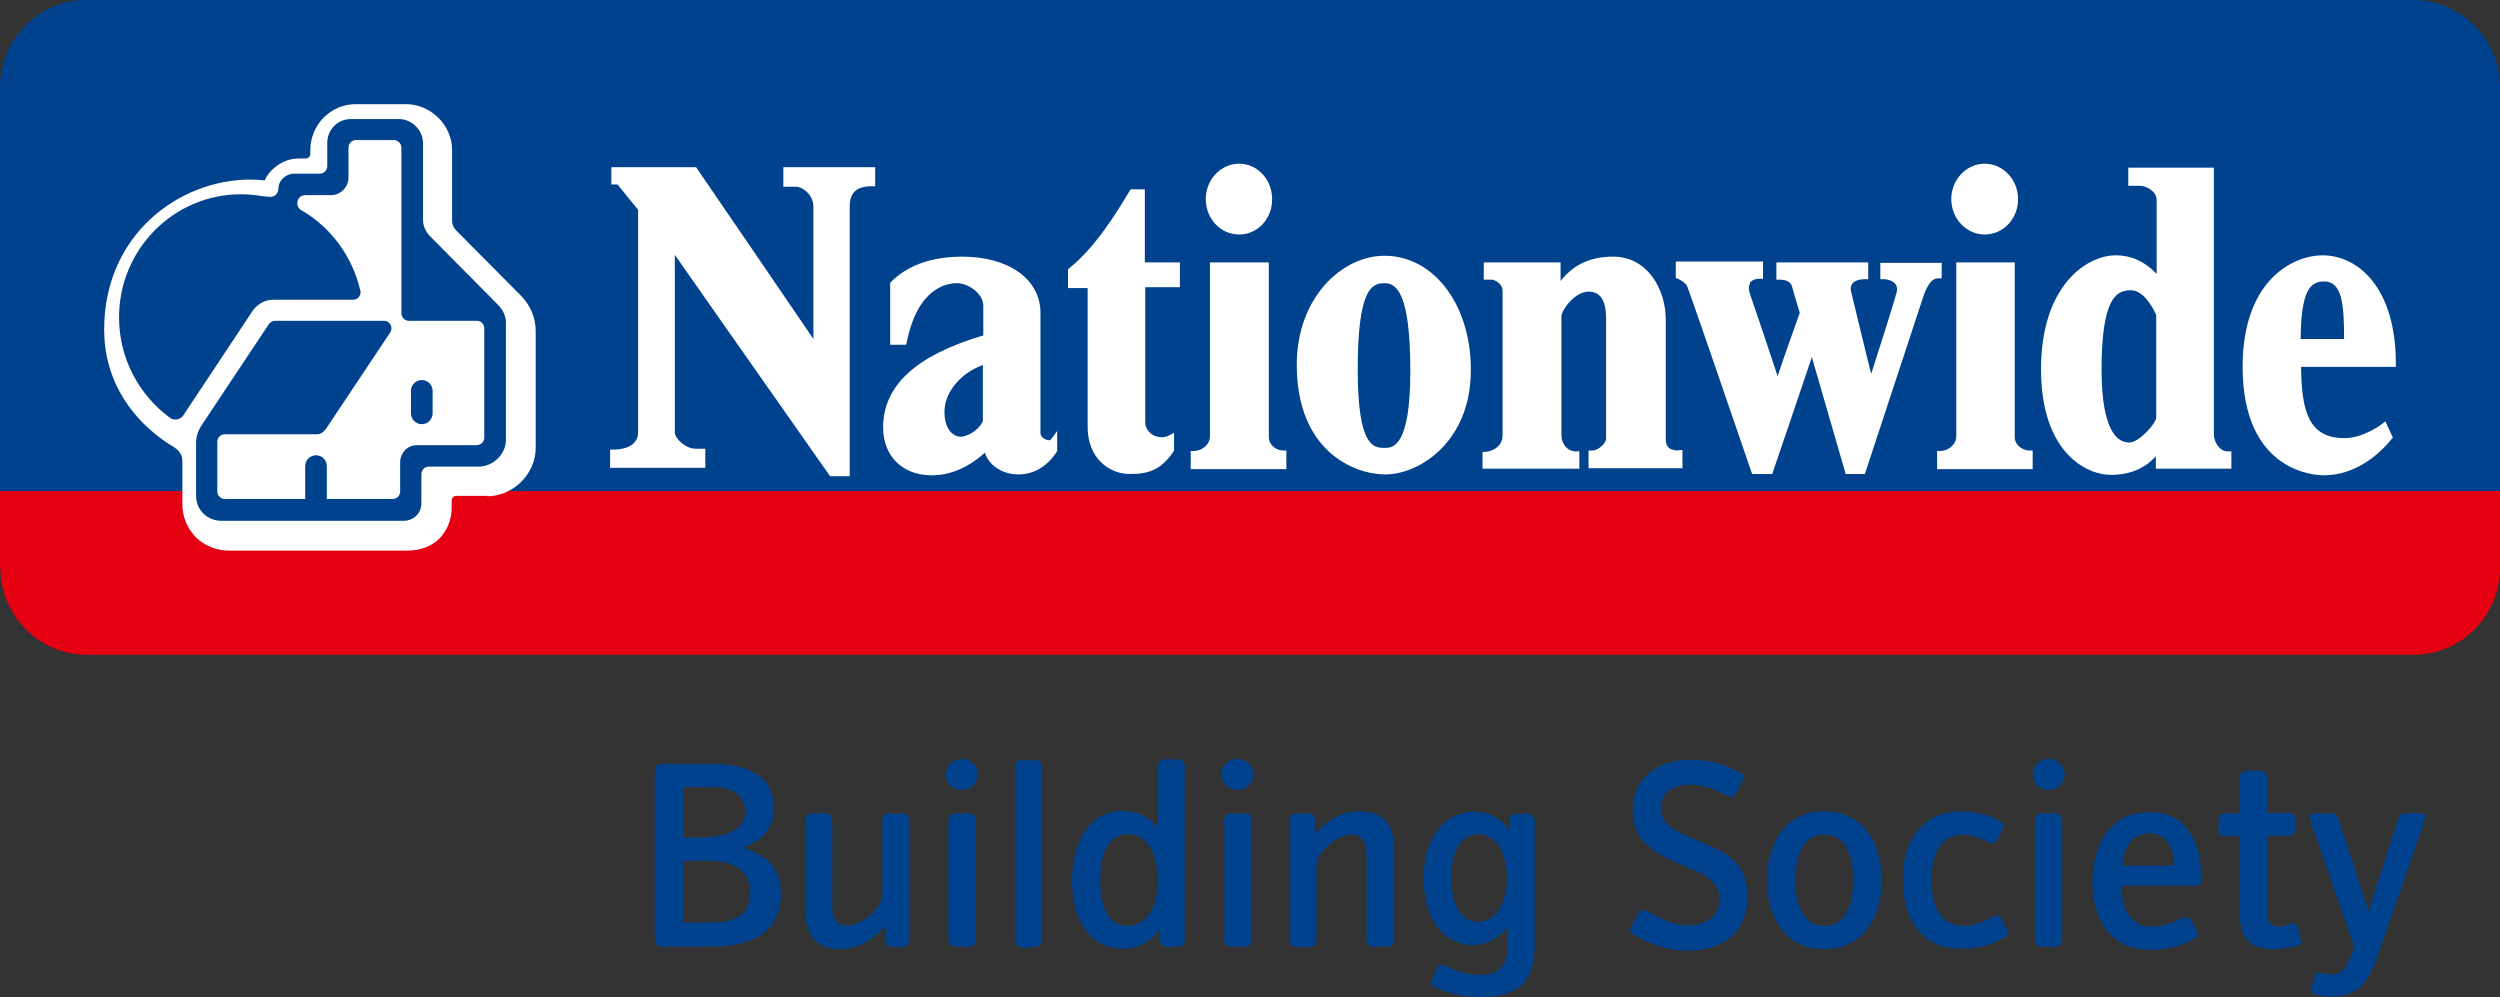 <?xml version="1.0" encoding="UTF-8"?>
<svg width="168px" height="67px" viewBox="0 0 168 67" version="1.1" xmlns="http://www.w3.org/2000/svg" xmlns:xlink="http://www.w3.org/1999/xlink">
    <rect x="0" y="0" width="168" height="67" fill="#333333" stroke="none"/>
    <title>nationwide-building-society-logo-vector</title>
    <g id="Page-1" stroke="none" stroke-width="1" fill="none" fill-rule="evenodd">
        <g id="nationwide-building-society-logo-vector" fill-rule="nonzero">
            <path d="M162.176,0 L5.796,0 C2.604,0 0,2.623 0,5.838 L0,33 L168,33 L168,5.838 C168,2.651 165.368,0 162.176,0" id="Path" fill="#00428D"></path>
            <path d="M0.028,38.162 C0.028,41.377 2.632,44 5.824,44 L162.204,44 C165.396,44 168,41.377 168,38.162 L168,33 L0,33 L0,38.162 L0.028,38.162 Z" id="Path" fill="#E50012"></path>
            <path d="M154.604,22.779 C154.633,19.567 155.222,18.912 156.175,18.912 C157.41,18.912 157.522,20.489 157.522,22.779 L154.604,22.779 Z M161,24.415 C161,19.388 158.504,17.157 156.063,17.157 C154.212,17.157 150.705,18.704 150.705,24.653 C150.705,31.732 155.586,31.941 156.147,31.941 C158.223,31.941 159.794,30.632 160.691,29.531 L160.804,29.412 L160.299,28.312 L160.074,28.49 C160.074,28.49 158.84,29.442 157.55,29.442 C155.165,29.442 154.661,27.687 154.633,24.653 L161,24.653 L161,24.415 L161,24.415 Z M144.899,21.173 L144.899,28.044 C144.899,28.46 143.721,29.739 143.104,29.739 C141.561,29.739 141.224,27.092 141.224,24.861 C141.224,20.132 142.178,19.507 143.16,19.507 C144.114,19.448 144.815,20.965 144.899,21.173 M149.696,30.334 C149.163,30.334 148.77,29.71 148.77,29.174 L148.77,11.268 L148.518,11.268 L143.02,11.268 L143.02,12.487 L143.833,12.487 C144.17,12.487 144.927,12.814 144.927,13.439 L144.927,18.407 C144.422,17.871 143.525,17.157 142.178,17.157 C140.215,17.157 137.157,19.21 137.157,24.802 C137.157,30.424 140.215,31.911 141.842,31.911 C143.356,31.911 144.282,31.316 144.871,30.661 L144.871,31.494 L149.948,31.494 L149.948,30.334 L149.696,30.334 Z M136.344,30.275 C136.007,30.275 135.39,29.977 135.39,29.353 L135.39,17.633 L135.137,17.633 L131.463,17.633 L131.463,29.323 C131.463,29.888 130.902,30.305 130.397,30.305 L130.173,30.305 L130.173,31.524 L136.596,31.524 L136.596,30.275 L136.344,30.275 Z M126.358,17.663 L126.358,18.763 L126.582,18.763 C126.863,18.763 127.255,18.882 127.396,19.12 C127.452,19.21 127.48,19.329 127.48,19.418 C127.48,19.507 127.48,19.567 127.452,19.656 C127.283,20.31 126.245,23.582 125.741,25.129 C125.348,23.552 124.506,20.072 124.394,19.596 C124.394,19.537 124.366,19.477 124.366,19.418 C124.366,19.299 124.394,19.18 124.478,19.061 C124.619,18.882 124.899,18.763 125.292,18.763 L125.544,18.763 L125.544,17.633 L119.373,17.633 L119.373,18.793 L119.597,18.793 C119.85,18.793 120.299,18.853 120.411,19.21 C120.411,19.21 120.888,20.875 120.944,21.024 C120.888,21.173 119.766,24.326 119.457,25.278 C119.008,23.909 117.942,20.727 117.634,19.864 C117.578,19.715 117.522,19.507 117.522,19.329 C117.522,19.21 117.578,19.12 117.606,19.001 C117.718,18.823 117.971,18.734 118.223,18.734 L118.475,18.734 L118.475,17.574 L118.223,17.574 L112.613,17.574 L112.613,18.674 L112.753,18.734 C112.893,18.793 113.23,18.972 113.37,19.21 C113.511,19.537 116.035,26.854 117.69,31.703 L117.746,31.851 L119.093,31.851 C119.093,31.851 121.365,25.188 121.757,23.999 C122.094,25.188 124.029,31.851 124.029,31.851 L125.32,31.851 L129.219,20.013 C129.527,19.091 129.836,18.704 130.229,18.704 L130.481,18.704 L130.481,17.663 L126.358,17.663 Z M112.837,30.275 C112.08,30.275 111.94,29.948 111.94,29.472 L111.94,21.5 C111.94,19.418 110.705,17.246 108.405,17.246 C106.835,17.246 105.712,17.812 104.871,18.882 L104.871,17.633 L99.71,17.633 L99.71,18.793 L100.271,18.793 C100.299,18.793 100.972,18.942 100.972,19.567 L100.972,29.263 C100.972,29.948 100.383,30.305 99.85,30.364 L99.626,30.364 L99.626,31.494 L106.133,31.494 L106.133,30.334 L105.909,30.334 C105.348,30.334 104.927,29.858 104.927,29.234 L104.927,21.262 C104.927,20.846 105.825,19.596 106.75,19.596 C107.536,19.596 107.928,20.191 107.928,21.381 L107.928,29.472 C107.928,29.799 107.396,30.275 107.003,30.275 L106.75,30.275 L106.75,31.465 L113.062,31.465 L113.062,30.245 L112.837,30.245 L112.837,30.275 Z M94.773,24.95 C94.773,30.096 93.567,30.096 93.062,30.096 C92.332,30.096 91.238,30.096 91.238,24.831 C91.238,19.477 92.164,19.031 93.006,19.031 C93.847,19.001 94.773,19.686 94.773,24.95 M93.034,17.187 C90.201,17.187 87.143,19.983 87.143,24.504 C87.143,30.364 91.042,31.881 93.09,31.881 C95.418,31.881 98.84,29.65 98.84,24.891 C98.868,20.518 96.372,17.187 93.034,17.187 M86.217,30.275 C85.853,30.275 85.264,29.977 85.264,29.353 L85.264,17.633 L85.011,17.633 L81.309,17.633 L81.309,29.323 C81.309,29.888 80.748,30.305 80.243,30.305 L80.018,30.305 L80.018,31.524 L86.442,31.524 L86.442,30.275 L86.217,30.275 Z M79.289,19.329 L79.289,17.633 L76.933,17.633 L76.933,12.725 L76.708,12.725 L75.979,12.725 L75.867,12.904 C75.081,14.212 73.595,16.652 71.856,18.02 L71.771,18.109 L71.771,19.358 L73.09,19.358 L73.09,28.698 C73.09,30.751 74.492,31.851 75.923,31.851 C77.157,31.851 77.999,31.613 78.868,30.334 L78.896,30.275 L78.896,29.085 L78.56,29.263 C78.223,29.442 77.774,29.412 77.438,29.204 C77.129,28.996 76.961,28.698 76.961,28.371 L76.961,19.299 L79.289,19.299 L79.289,19.329 Z M64.562,29.353 C64.17,29.353 63.468,28.996 63.468,27.657 C63.468,26.348 64.59,25.04 66.049,24.534 L66.049,28.312 C65.684,29.025 64.899,29.353 64.562,29.353 M70.649,29.501 C70.565,29.62 70.397,29.591 70.285,29.531 C70.088,29.472 69.92,29.293 69.92,29.085 L69.92,21.024 C69.92,18.763 67.788,17.246 64.647,17.246 C61.898,17.246 60.495,18.317 59.878,18.942 L59.822,19.001 L59.822,23.166 L60.888,23.166 L60.944,22.958 C61.673,19.358 63.609,19.001 64.394,19.031 C65.067,19.061 66.077,19.715 66.077,20.548 L66.077,22.541 C61.561,23.88 59.345,25.902 59.345,28.728 C59.345,30.661 60.663,31.941 62.599,31.941 C63.861,31.941 65.039,31.435 66.189,30.424 C66.442,31.256 67.339,31.881 68.433,31.881 C69.471,31.881 70.369,31.346 70.986,30.394 L71.042,30.334 L71.042,28.966 L70.649,29.501 Z M52.641,11.268 L52.641,12.547 L53.482,12.547 C53.959,12.547 54.661,13.112 54.661,13.885 L54.661,22.779 C53.903,21.649 46.778,11.238 46.778,11.238 L46.638,11.238 L41.084,11.238 L41.084,12.398 L41.505,12.398 C41.617,12.547 42.767,13.975 42.879,14.093 L42.879,29.055 C42.879,30.126 41.617,30.215 41.224,30.215 L41,30.215 L41,31.435 L47.396,31.435 L47.396,30.156 L46.75,30.156 C46.077,30.156 45.348,29.472 45.348,29.055 L45.348,17.127 C46.133,18.258 55.783,32 55.783,32 L57.101,32 L57.101,13.856 C57.101,12.933 57.578,12.517 58.56,12.517 L58.812,12.517 L58.812,11.238 L52.641,11.238 L52.641,11.268 Z M83.272,11 C82.038,11 81.028,12.071 81.028,13.38 C81.028,14.688 82.01,15.759 83.272,15.759 C84.506,15.759 85.488,14.718 85.488,13.38 C85.488,12.071 84.506,11 83.272,11 M133.37,11 C132.136,11 131.126,12.071 131.126,13.38 C131.126,14.688 132.136,15.759 133.37,15.759 C134.604,15.759 135.614,14.718 135.614,13.38 C135.614,12.071 134.604,11 133.37,11" id="Shape" fill="#FFFFFF"></path>
            <path d="M32.74,33.349 C33.555,33.349 34.37,33.009 34.988,32.415 C35.635,31.792 36,30.943 36,30.094 L36,22.283 C36,21.349 35.663,20.557 35.016,19.877 L30.661,15.491 C30.492,15.321 30.38,15.094 30.38,14.84 L30.38,10.085 C30.38,9.264 30.043,8.5 29.453,7.906 C28.862,7.34 28.104,7 27.289,7 L23.889,7 C22.231,7 20.854,8.387 20.854,10.085 L20.854,10.34 C20.854,10.509 20.713,10.651 20.545,10.651 L20.545,10.651 L20.067,10.651 C19.477,10.651 18.887,10.877 18.409,11.302 C18.128,11.528 17.931,11.811 17.791,12.123 C17.482,12.094 17.116,12.066 16.835,12.066 C12.03,12.066 7,15.774 7,22.142 C7,27.519 11.468,29.896 11.721,30.066 C11.89,30.179 12.255,30.462 12.255,30.943 L12.255,33.887 C12.255,34.736 12.592,35.528 13.182,36.123 C13.772,36.689 14.559,37 15.374,37 L27.373,37 C28.188,37 28.919,36.745 29.453,36.264 C30.015,35.726 30.352,34.962 30.352,34.113 L30.352,33.632 C30.352,33.462 30.492,33.321 30.661,33.321 L32.74,33.321 L32.74,33.349 Z" id="Path" fill="#FFFFFF"></path>
            <path d="M33.438,20.455 L28.905,15.88 C28.625,15.597 28.429,15.202 28.429,14.806 L28.429,9.638 C28.429,8.734 27.673,8 26.806,8 L23.588,8 C22.692,8 21.992,8.706 21.992,9.61 L21.992,11.163 C21.992,11.361 21.852,11.672 21.461,11.672 L19.754,11.672 C19.278,11.672 18.774,12.039 18.718,12.575 C18.69,12.999 18.55,13.338 17.823,13.197 C17.823,13.197 17.795,13.197 17.795,13.197 C17.767,13.197 17.767,13.197 17.739,13.197 C17.235,13.112 16.731,13.055 16.2,13.055 C11.666,13.055 8,16.755 8,21.331 C8,24.098 9.343,26.527 11.386,28.052 L11.386,28.052 C11.498,28.137 11.638,28.194 11.778,28.194 C12.002,28.194 12.226,28.081 12.338,27.883 L12.338,27.883 L16.983,20.879 C16.983,20.879 17.459,20.144 18.354,20.144 L23.727,20.144 C24.007,20.144 24.231,19.918 24.231,19.636 C24.231,19.579 24.231,19.551 24.203,19.495 C23.671,17.207 22.216,15.258 20.257,14.129 C20.089,14.044 19.977,13.874 19.977,13.649 C19.977,13.366 20.201,13.112 20.509,13.112 L20.509,13.112 L22.244,13.112 C22.888,13.112 23.42,12.575 23.42,11.926 L23.42,9.921 C23.42,9.61 23.671,9.412 23.923,9.412 L26.47,9.412 C26.722,9.412 26.974,9.638 26.974,9.921 L26.974,21.048 C26.974,21.302 27.17,21.556 27.477,21.556 L32.039,21.556 C32.375,21.556 32.543,21.839 32.543,22.065 L32.543,29.408 C32.543,29.662 32.347,29.916 32.011,29.916 L28.009,29.916 C27.337,29.916 26.89,30.481 26.89,31.046 L26.89,33.023 C26.89,33.334 26.638,33.531 26.386,33.531 L21.964,33.531 L21.964,31.328 C21.964,30.933 21.657,30.594 21.237,30.594 C20.845,30.594 20.509,30.905 20.509,31.328 L20.509,33.531 L15.108,33.531 C14.856,33.531 14.604,33.334 14.604,33.023 L14.604,29.69 C14.604,29.38 14.856,29.182 15.108,29.182 L21.349,29.182 C21.657,29.182 21.908,28.815 21.908,28.815 L26.218,22.347 C26.47,21.952 26.134,21.556 25.826,21.556 L18.494,21.556 C18.214,21.556 18.075,21.754 17.935,21.98 L13.541,28.589 C13.541,28.589 13.177,29.097 13.177,29.719 L13.177,33.334 C13.177,34.266 13.933,35 14.884,35 L27.142,35 C27.701,35 28.317,34.576 28.317,33.814 L28.317,31.865 C28.317,31.639 28.485,31.357 28.821,31.357 L32.179,31.357 C33.102,31.357 33.998,30.538 33.998,29.577 L33.998,21.782 C34.026,21.218 33.774,20.794 33.438,20.455 M29.073,27.77 L29.073,26.273 C29.073,25.878 28.765,25.539 28.345,25.539 C27.953,25.539 27.617,25.849 27.617,26.273 L27.617,27.77 C27.617,28.165 27.925,28.504 28.345,28.504 C28.765,28.504 29.073,28.165 29.073,27.77" id="Shape" fill="#00428D"></path>
            <path d="M47.618,63.619 L44.509,63.619 C44.141,63.619 44,63.426 44,63.124 L44,51.825 C44,51.495 44.141,51.33 44.509,51.33 L47.844,51.33 C50.077,51.33 51.999,52.045 51.999,54.271 C51.999,55.701 51.208,56.526 49.908,56.966 C51.434,57.378 52.48,58.34 52.48,60.072 C52.452,62.766 50.416,63.619 47.618,63.619 M47.872,52.897 L45.95,52.897 L45.95,56.278 L47.109,56.278 C47.844,56.278 48.41,56.196 48.862,56.031 C49.455,55.838 50.077,55.371 50.077,54.519 C50.049,53.419 49.201,52.897 47.872,52.897 M49.484,58.258 C48.947,57.955 48.24,57.845 47.448,57.845 L45.922,57.845 L45.922,61.997 L47.59,61.997 C49.088,61.997 50.388,61.722 50.388,60.017 C50.416,59.467 50.303,58.753 49.484,58.258 M60.62,63.619 C60.96,63.619 61.101,63.454 61.101,63.096 L61.101,55.179 C61.101,54.849 60.96,54.656 60.564,54.656 L59.829,54.656 C59.405,54.656 59.292,54.849 59.292,55.179 L59.292,59.797 C59.292,60.457 59.207,60.704 58.868,61.089 C58.331,61.694 57.681,62.189 56.918,62.189 C56.183,62.189 55.928,61.667 55.928,60.814 L55.928,55.179 C55.928,54.849 55.787,54.656 55.448,54.656 L54.628,54.656 C54.289,54.656 54.119,54.821 54.119,55.151 L54.119,61.254 C54.119,62.821 54.854,63.784 56.494,63.784 C57.766,63.784 58.755,63.069 59.462,62.244 L59.462,63.151 C59.462,63.454 59.575,63.646 59.999,63.646 L60.62,63.646 M64.634,53.089 C64.041,53.089 63.56,52.622 63.56,52.045 C63.56,51.467 64.041,51 64.634,51 C65.228,51 65.708,51.467 65.708,52.045 C65.708,52.622 65.228,53.089 64.634,53.089 M65.002,63.619 L64.267,63.619 C63.843,63.619 63.73,63.426 63.73,63.096 L63.73,55.179 C63.73,54.821 63.899,54.656 64.238,54.656 L65.03,54.656 C65.454,54.656 65.567,54.849 65.567,55.151 L65.567,63.096 C65.567,63.454 65.454,63.619 65.002,63.619 M69.468,63.619 C69.92,63.619 70.033,63.426 70.033,63.096 L70.033,51.577 C70.033,51.275 69.892,51.082 69.496,51.082 L68.705,51.082 C68.365,51.082 68.196,51.247 68.196,51.605 L68.196,63.151 C68.196,63.481 68.337,63.674 68.733,63.674 L69.468,63.674 M79.135,63.619 L78.485,63.619 C78.061,63.619 77.919,63.426 77.919,63.096 L77.919,62.464 C77.41,63.179 76.619,63.756 75.46,63.756 C72.888,63.756 72.04,61.337 72.04,59.165 C72.04,56.636 73.171,54.491 75.46,54.491 C76.647,54.491 77.382,55.096 77.806,55.646 L77.806,51.55 C77.806,51.192 77.948,51.027 78.371,51.027 L79.078,51.027 C79.474,51.027 79.615,51.22 79.615,51.55 L79.615,63.069 C79.643,63.454 79.474,63.619 79.135,63.619 M75.799,56.058 C74.16,56.058 73.934,58.01 73.934,59.192 C73.934,60.649 74.358,62.216 75.714,62.216 C77.128,62.216 77.806,60.842 77.806,59.247 C77.806,57.241 77.015,56.058 75.799,56.058 M83.148,53.089 C82.555,53.089 82.074,52.622 82.074,52.045 C82.074,51.467 82.555,51 83.148,51 C83.742,51 84.223,51.467 84.223,52.045 C84.223,52.622 83.742,53.089 83.148,53.089 M83.516,63.619 L82.809,63.619 C82.385,63.619 82.272,63.426 82.272,63.096 L82.272,55.179 C82.272,54.821 82.442,54.656 82.781,54.656 L83.572,54.656 C83.996,54.656 84.11,54.849 84.11,55.151 L84.11,63.096 C84.081,63.454 83.968,63.619 83.516,63.619 M93.211,63.619 C93.522,63.619 93.692,63.454 93.692,63.124 L93.692,57.048 C93.692,55.481 92.985,54.519 91.346,54.519 C90.074,54.519 89.084,55.234 88.378,56.058 L88.378,55.151 C88.378,54.849 88.236,54.656 87.841,54.656 L87.162,54.656 C86.823,54.656 86.653,54.821 86.653,55.179 L86.653,63.124 C86.653,63.454 86.795,63.646 87.19,63.646 L87.897,63.646 C88.349,63.646 88.462,63.454 88.462,63.124 L88.462,58.478 C88.462,57.818 88.547,57.57 88.886,57.186 C89.424,56.581 90.074,56.086 90.837,56.086 C91.543,56.086 91.826,56.608 91.826,57.46 L91.826,63.096 C91.826,63.426 91.967,63.619 92.307,63.619 L93.211,63.619 M99.543,67 C98.158,67 97.027,66.643 96.405,66.34 C96.264,66.285 96.151,66.203 96.151,66.038 C96.151,65.983 96.179,65.9 96.207,65.845 L96.575,65.048 C96.688,64.828 96.886,64.773 97.168,64.911 C97.734,65.213 98.525,65.515 99.486,65.515 C100.871,65.515 101.295,64.746 101.295,63.646 L101.295,62.326 C100.9,62.849 100.052,63.509 99.09,63.509 C96.716,63.509 95.67,61.447 95.67,58.973 C95.67,56.911 96.631,54.546 99.147,54.546 C100.249,54.546 101.097,55.234 101.437,55.838 L101.437,55.261 C101.437,54.876 101.55,54.684 101.974,54.684 L102.652,54.684 C102.991,54.684 103.133,54.876 103.133,55.234 L103.133,63.564 C103.104,65.653 102.341,67 99.543,67 M99.345,56.058 C98.101,56.058 97.536,57.323 97.536,58.945 C97.536,60.952 98.214,61.942 99.345,61.942 C100.56,61.942 101.267,60.567 101.267,59.055 C101.267,57.241 100.476,56.058 99.345,56.058 M113.45,63.893 C115.767,63.893 117.435,62.629 117.435,60.237 C117.435,58.038 116.078,57.296 114.185,56.526 C112.262,55.756 111.612,55.316 111.612,54.244 C111.612,53.282 112.404,52.732 113.563,52.732 C114.524,52.732 115.287,53.062 116.107,53.502 C116.333,53.612 116.531,53.557 116.644,53.337 L117.096,52.43 C117.124,52.347 117.181,52.265 117.181,52.182 C117.181,52.1 117.124,51.99 116.955,51.935 C116.107,51.467 115.146,51.055 113.563,51.055 C111.471,51.055 109.719,52.237 109.719,54.436 C109.719,56.471 110.962,57.296 113.393,58.285 C114.835,58.863 115.541,59.357 115.541,60.457 C115.541,61.474 114.778,62.189 113.393,62.189 C112.376,62.189 111.273,61.557 110.708,61.254 C110.453,61.117 110.256,61.117 110.114,61.337 L109.634,62.271 C109.577,62.354 109.549,62.464 109.549,62.546 C109.549,62.656 109.662,62.739 109.803,62.821 C110.68,63.344 111.923,63.893 113.45,63.893 M122.58,63.784 C119.838,63.784 118.735,61.447 118.735,59.137 C118.735,56.856 119.866,54.519 122.58,54.519 C125.378,54.519 126.452,56.911 126.452,59.137 C126.452,61.392 125.378,63.784 122.58,63.784 M122.58,56.086 C121.025,56.086 120.657,57.735 120.657,59.165 C120.657,60.567 121.053,62.216 122.58,62.216 C124.162,62.216 124.53,60.567 124.53,59.165 C124.53,57.735 124.162,56.086 122.58,56.086 M134.677,63.014 C134.875,62.904 134.932,62.794 134.932,62.711 C134.932,62.574 134.904,62.519 134.847,62.409 L134.451,61.694 C134.338,61.502 134.14,61.502 133.858,61.639 C133.377,61.887 132.671,62.216 131.879,62.216 C130.296,62.216 129.787,60.622 129.787,59.165 C129.787,57.735 130.24,56.086 131.907,56.086 C132.529,56.086 133.123,56.361 133.632,56.608 C133.829,56.691 134.056,56.691 134.169,56.471 L134.536,55.811 C134.593,55.701 134.621,55.564 134.621,55.481 C134.621,55.344 134.536,55.261 134.395,55.179 C133.716,54.794 132.755,54.519 131.766,54.519 C129.222,54.519 127.865,56.526 127.865,59.027 C127.865,62.464 129.703,63.756 131.71,63.756 C132.981,63.784 133.999,63.426 134.677,63.014 M137.674,53.089 C137.08,53.089 136.6,52.622 136.6,52.045 C136.6,51.467 137.08,51 137.674,51 C138.267,51 138.748,51.467 138.748,52.045 C138.748,52.622 138.267,53.089 137.674,53.089 M138.013,63.619 L137.278,63.619 C136.854,63.619 136.741,63.426 136.741,63.096 L136.741,55.179 C136.741,54.821 136.91,54.656 137.25,54.656 L138.041,54.656 C138.465,54.656 138.578,54.849 138.578,55.151 L138.578,63.096 C138.606,63.454 138.465,63.619 138.013,63.619 M147.538,59.522 L142.564,59.522 L142.564,59.66 C142.592,60.787 142.988,62.271 144.599,62.271 C145.447,62.271 146.182,61.942 146.521,61.749 C146.832,61.612 147.058,61.557 147.199,61.777 L147.595,62.491 C147.652,62.601 147.68,62.711 147.68,62.794 C147.68,62.904 147.595,62.986 147.425,63.096 C146.747,63.509 145.645,63.838 144.542,63.838 C141.631,63.838 140.613,61.557 140.613,59.275 C140.613,56.966 141.659,54.574 144.457,54.574 C146.86,54.574 147.934,56.471 147.934,59.11 C147.991,59.33 147.878,59.522 147.538,59.522 M144.457,56.003 C143.27,56.003 142.705,56.938 142.62,58.175 L146.097,58.175 C146.069,57.048 145.673,56.003 144.457,56.003 M154.435,63.536 C154.577,63.481 154.662,63.426 154.662,63.344 C154.662,63.289 154.633,63.206 154.605,63.096 L154.407,62.299 C154.322,62.052 154.209,61.997 153.983,62.079 C153.785,62.162 153.446,62.271 153.135,62.271 C152.485,62.271 152.344,61.887 152.344,61.117 L152.344,56.168 L153.814,56.168 C154.096,56.168 154.238,56.003 154.238,55.756 L154.238,55.041 C154.238,54.794 154.068,54.629 153.814,54.629 L152.344,54.629 L152.344,52.292 C152.344,51.99 152.231,51.797 151.807,51.797 L151.015,51.797 C150.676,51.797 150.506,51.962 150.506,52.32 L150.506,54.656 L149.517,54.656 C149.263,54.656 149.093,54.794 149.093,55.069 L149.093,55.784 C149.093,56.031 149.234,56.196 149.517,56.196 L150.506,56.196 L150.506,61.337 C150.506,63.151 151.354,63.784 152.711,63.784 C153.305,63.784 154.04,63.674 154.435,63.536 M162.915,55.206 C162.943,55.096 163,54.931 163,54.849 C163,54.739 162.887,54.656 162.689,54.656 L161.615,54.656 C161.361,54.656 161.248,54.766 161.163,55.014 L159.156,61.227 L157.149,55.014 C157.064,54.766 156.951,54.656 156.697,54.656 L155.51,54.656 C155.34,54.656 155.199,54.739 155.199,54.849 C155.199,54.931 155.227,55.069 155.255,55.151 L158.195,63.619 L158.167,63.701 C157.799,64.718 157.516,65.488 156.753,65.488 C156.471,65.488 156.131,65.405 155.905,65.351 C155.764,65.323 155.651,65.378 155.594,65.515 L155.34,66.34 C155.312,66.395 155.283,66.505 155.312,66.588 C155.312,66.698 155.368,66.753 155.51,66.78 C155.736,66.863 156.188,66.973 156.668,66.973 C158.59,66.973 159.241,65.845 159.891,63.921 L162.915,55.206" id="Shape" fill="#00428D"></path>
        </g>
    </g>
</svg>